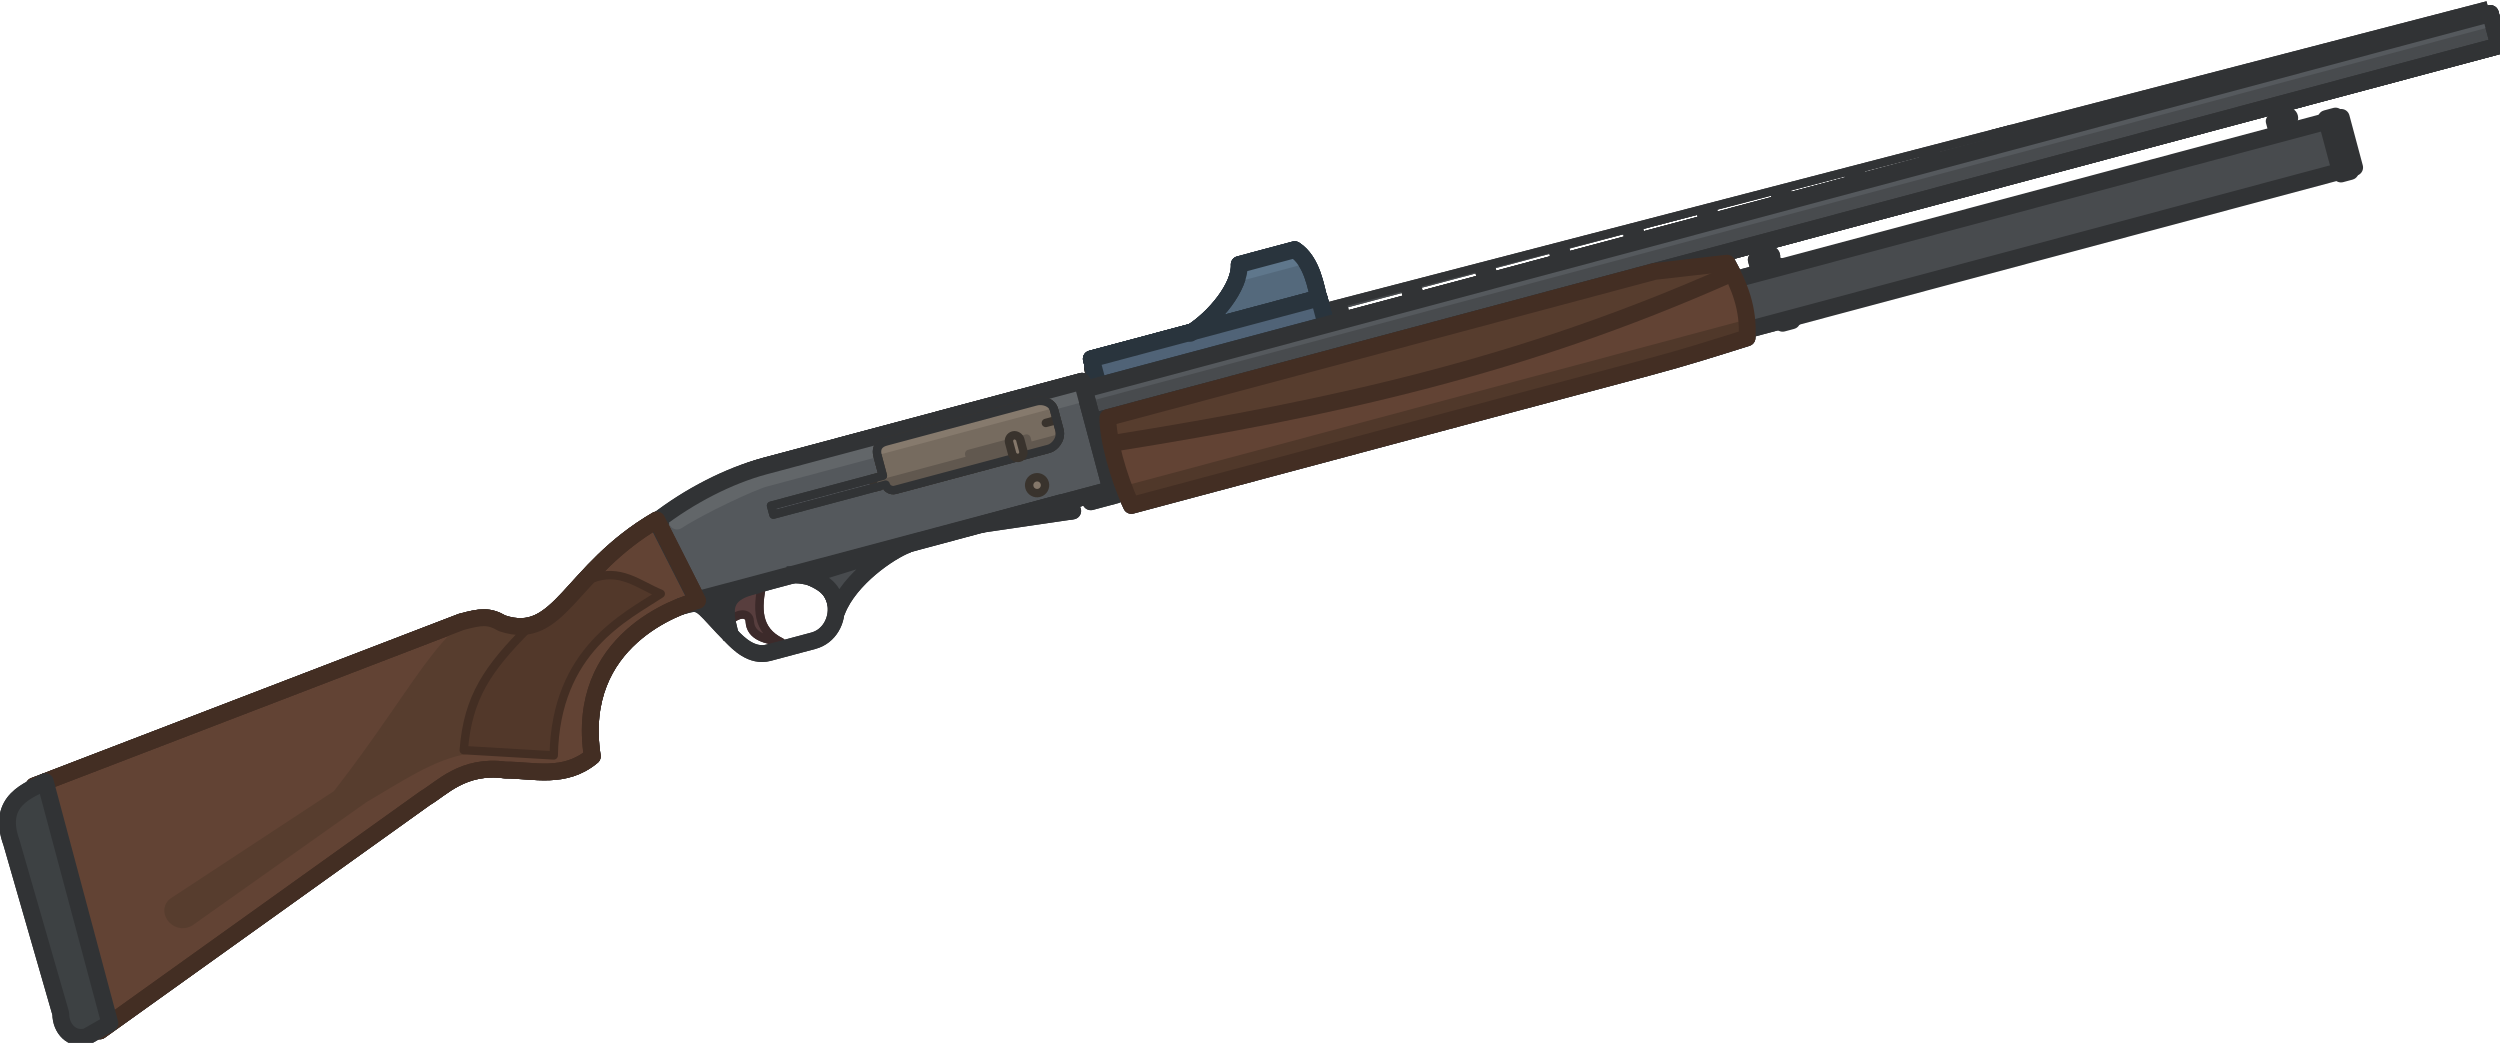 <?xml version="1.0" encoding="UTF-8" standalone="no"?>
<!-- Created with Inkscape (http://www.inkscape.org/) -->

<svg
   width="124.111"
   height="51.766"
   viewBox="0 0 32.838 13.696"
   version="1.1"
   id="svg1"
   xml:space="preserve"
   xmlns:xlink="http://www.w3.org/1999/xlink"
   xmlns="http://www.w3.org/2000/svg"
   xmlns:svg="http://www.w3.org/2000/svg"><defs
     id="defs1"><pattern
       xlink:href="#pattern6-7"
       preserveAspectRatio="none"
       id="pattern544"
       patternTransform="matrix(20.297,0,0,4.185,292.852,365.103)"
       x="6"
       y="0" /><pattern
       patternUnits="userSpaceOnUse"
       width="29"
       height="20"
       patternTransform="translate(190,350)"
       preserveAspectRatio="xMidYMid"
       style="fill:#743d3d"
       id="pattern6-7"><path
         style="fill:none;stroke:#000000;stroke-width:10;stroke-linecap:butt;stroke-dasharray:none;paint-order:stroke markers fill;stop-color:#000000"
         d="M 0,5 C 19,5 10,15 29,15"
         id="path4-2" /></pattern><clipPath
       id="clip0_2940_3782"><rect
         width="110"
         height="110"
         fill="#ffffff"
         id="rect44-9"
         x="0"
         y="0" /></clipPath><clipPath
       id="clip0_619_1190"><rect
         width="110"
         height="110"
         fill="#ffffff"
         id="rect44-8"
         x="0"
         y="0" /></clipPath><clipPath
       id="clip0_619_1200"><rect
         width="110"
         height="110"
         fill="#ffffff"
         id="rect51"
         x="0"
         y="0" /></clipPath><clipPath
       id="clip0_2940_3891"><rect
         width="110"
         height="110"
         fill="#ffffff"
         id="rect59-6"
         x="0"
         y="0" /></clipPath><script
       id="mesh_polyfill"
       type="text/javascript">
!function(){const t=&quot;http://www.w3.org/2000/svg&quot;,e=&quot;http://www.w3.org/1999/xlink&quot;,s=&quot;http://www.w3.org/1999/xhtml&quot;,r=2;if(document.createElementNS(t,&quot;meshgradient&quot;).x)return;const n=(t,e,s,r)=&gt;{let n=new x(.5*(e.x+s.x),.5*(e.y+s.y)),o=new x(.5*(t.x+e.x),.5*(t.y+e.y)),i=new x(.5*(s.x+r.x),.5*(s.y+r.y)),a=new x(.5*(n.x+o.x),.5*(n.y+o.y)),h=new x(.5*(n.x+i.x),.5*(n.y+i.y)),l=new x(.5*(a.x+h.x),.5*(a.y+h.y));return[[t,o,a,l],[l,h,i,r]]},o=t=&gt;{let e=t[0].distSquared(t[1]),s=t[2].distSquared(t[3]),r=.25*t[0].distSquared(t[2]),n=.25*t[1].distSquared(t[3]),o=e&gt;s?e:s,i=r&gt;n?r:n;return 18*(o&gt;i?o:i)},i=(t,e)=&gt;Math.sqrt(t.distSquared(e)),a=(t,e)=&gt;t.scale(2/3).add(e.scale(1/3)),h=t=&gt;{let e,s,r,n,o,i,a,h=new g;return t.match(/(\w+\(\s*[^)]+\))+/g).forEach(t=&gt;{let l=t.match(/[\w.-]+/g),d=l.shift();switch(d){case&quot;translate&quot;:2===l.length?e=new g(1,0,0,1,l[0],l[1]):(console.error(&quot;mesh.js: translate does not have 2 arguments!&quot;),e=new g(1,0,0,1,0,0)),h=h.append(e);break;case&quot;scale&quot;:1===l.length?s=new g(l[0],0,0,l[0],0,0):2===l.length?s=new g(l[0],0,0,l[1],0,0):(console.error(&quot;mesh.js: scale does not have 1 or 2 arguments!&quot;),s=new g(1,0,0,1,0,0)),h=h.append(s);break;case&quot;rotate&quot;:if(3===l.length&amp;&amp;(e=new g(1,0,0,1,l[1],l[2]),h=h.append(e)),l[0]){r=l[0]*Math.PI/180;let t=Math.cos(r),e=Math.sin(r);Math.abs(t)&lt;1e-16&amp;&amp;(t=0),Math.abs(e)&lt;1e-16&amp;&amp;(e=0),a=new g(t,e,-e,t,0,0),h=h.append(a)}else console.error(&quot;math.js: No argument to rotate transform!&quot;);3===l.length&amp;&amp;(e=new g(1,0,0,1,-l[1],-l[2]),h=h.append(e));break;case&quot;skewX&quot;:l[0]?(r=l[0]*Math.PI/180,n=Math.tan(r),o=new g(1,0,n,1,0,0),h=h.append(o)):console.error(&quot;math.js: No argument to skewX transform!&quot;);break;case&quot;skewY&quot;:l[0]?(r=l[0]*Math.PI/180,n=Math.tan(r),i=new g(1,n,0,1,0,0),h=h.append(i)):console.error(&quot;math.js: No argument to skewY transform!&quot;);break;case&quot;matrix&quot;:6===l.length?h=h.append(new g(...l)):console.error(&quot;math.js: Incorrect number of arguments for matrix!&quot;);break;default:console.error(&quot;mesh.js: Unhandled transform type: &quot;+d)}}),h},l=t=&gt;{let e=[],s=t.split(/[ ,]+/);for(let t=0,r=s.length-1;t&lt;r;t+=2)e.push(new x(parseFloat(s[t]),parseFloat(s[t+1])));return e},d=(t,e)=&gt;{for(let s in e)t.setAttribute(s,e[s])},c=(t,e,s,r,n)=&gt;{let o,i,a=[0,0,0,0];for(let h=0;h&lt;3;++h)e[h]&lt;t[h]&amp;&amp;e[h]&lt;s[h]||t[h]&lt;e[h]&amp;&amp;s[h]&lt;e[h]?a[h]=0:(a[h]=.5*((e[h]-t[h])/r+(s[h]-e[h])/n),o=Math.abs(3*(e[h]-t[h])/r),i=Math.abs(3*(s[h]-e[h])/n),a[h]&gt;o?a[h]=o:a[h]&gt;i&amp;&amp;(a[h]=i));return a},u=[[1,0,0,0,0,0,0,0,0,0,0,0,0,0,0,0],[0,0,0,0,1,0,0,0,0,0,0,0,0,0,0,0],[-3,3,0,0,-2,-1,0,0,0,0,0,0,0,0,0,0],[2,-2,0,0,1,1,0,0,0,0,0,0,0,0,0,0],[0,0,0,0,0,0,0,0,1,0,0,0,0,0,0,0],[0,0,0,0,0,0,0,0,0,0,0,0,1,0,0,0],[0,0,0,0,0,0,0,0,-3,3,0,0,-2,-1,0,0],[0,0,0,0,0,0,0,0,2,-2,0,0,1,1,0,0],[-3,0,3,0,0,0,0,0,-2,0,-1,0,0,0,0,0],[0,0,0,0,-3,0,3,0,0,0,0,0,-2,0,-1,0],[9,-9,-9,9,6,3,-6,-3,6,-6,3,-3,4,2,2,1],[-6,6,6,-6,-3,-3,3,3,-4,4,-2,2,-2,-2,-1,-1],[2,0,-2,0,0,0,0,0,1,0,1,0,0,0,0,0],[0,0,0,0,2,0,-2,0,0,0,0,0,1,0,1,0],[-6,6,6,-6,-4,-2,4,2,-3,3,-3,3,-2,-1,-2,-1],[4,-4,-4,4,2,2,-2,-2,2,-2,2,-2,1,1,1,1]],f=t=&gt;{let e=[];for(let s=0;s&lt;16;++s){e[s]=0;for(let r=0;r&lt;16;++r)e[s]+=u[s][r]*t[r]}return e},p=(t,e,s)=&gt;{const r=e*e,n=s*s,o=e*e*e,i=s*s*s;return t[0]+t[1]*e+t[2]*r+t[3]*o+t[4]*s+t[5]*s*e+t[6]*s*r+t[7]*s*o+t[8]*n+t[9]*n*e+t[10]*n*r+t[11]*n*o+t[12]*i+t[13]*i*e+t[14]*i*r+t[15]*i*o},y=t=&gt;{let e=[],s=[],r=[];for(let s=0;s&lt;4;++s)e[s]=[],e[s][0]=n(t[0][s],t[1][s],t[2][s],t[3][s]),e[s][1]=[],e[s][1].push(...n(...e[s][0][0])),e[s][1].push(...n(...e[s][0][1])),e[s][2]=[],e[s][2].push(...n(...e[s][1][0])),e[s][2].push(...n(...e[s][1][1])),e[s][2].push(...n(...e[s][1][2])),e[s][2].push(...n(...e[s][1][3]));for(let t=0;t&lt;8;++t){s[t]=[];for(let r=0;r&lt;4;++r)s[t][r]=[],s[t][r][0]=n(e[0][2][t][r],e[1][2][t][r],e[2][2][t][r],e[3][2][t][r]),s[t][r][1]=[],s[t][r][1].push(...n(...s[t][r][0][0])),s[t][r][1].push(...n(...s[t][r][0][1])),s[t][r][2]=[],s[t][r][2].push(...n(...s[t][r][1][0])),s[t][r][2].push(...n(...s[t][r][1][1])),s[t][r][2].push(...n(...s[t][r][1][2])),s[t][r][2].push(...n(...s[t][r][1][3]))}for(let t=0;t&lt;8;++t){r[t]=[];for(let e=0;e&lt;8;++e)r[t][e]=[],r[t][e][0]=s[t][0][2][e],r[t][e][1]=s[t][1][2][e],r[t][e][2]=s[t][2][2][e],r[t][e][3]=s[t][3][2][e]}return r};class x{constructor(t,e){this.x=t||0,this.y=e||0}toString(){return`(x=${this.x}, y=${this.y})`}clone(){return new x(this.x,this.y)}add(t){return new x(this.x+t.x,this.y+t.y)}scale(t){return void 0===t.x?new x(this.x*t,this.y*t):new x(this.x*t.x,this.y*t.y)}distSquared(t){let e=this.x-t.x,s=this.y-t.y;return e*e+s*s}transform(t){let e=this.x*t.a+this.y*t.c+t.e,s=this.x*t.b+this.y*t.d+t.f;return new x(e,s)}}class g{constructor(t,e,s,r,n,o){void 0===t?(this.a=1,this.b=0,this.c=0,this.d=1,this.e=0,this.f=0):(this.a=t,this.b=e,this.c=s,this.d=r,this.e=n,this.f=o)}toString(){return`affine: ${this.a} ${this.c} ${this.e} \n       ${this.b} ${this.d} ${this.f}`}append(t){t instanceof g||console.error(&quot;mesh.js: argument to Affine.append is not affine!&quot;);let e=this.a*t.a+this.c*t.b,s=this.b*t.a+this.d*t.b,r=this.a*t.c+this.c*t.d,n=this.b*t.c+this.d*t.d,o=this.a*t.e+this.c*t.f+this.e,i=this.b*t.e+this.d*t.f+this.f;return new g(e,s,r,n,o,i)}}class w{constructor(t,e){this.nodes=t,this.colors=e}paintCurve(t,e){if(o(this.nodes)&gt;r){const s=n(...this.nodes);let r=[[],[]],o=[[],[]];for(let t=0;t&lt;4;++t)r[0][t]=this.colors[0][t],r[1][t]=(this.colors[0][t]+this.colors[1][t])/2,o[0][t]=r[1][t],o[1][t]=this.colors[1][t];let i=new w(s[0],r),a=new w(s[1],o);i.paintCurve(t,e),a.paintCurve(t,e)}else{let s=Math.round(this.nodes[0].x);if(s&gt;=0&amp;&amp;s&lt;e){let r=4*(~~this.nodes[0].y*e+s);t[r]=Math.round(this.colors[0][0]),t[r+1]=Math.round(this.colors[0][1]),t[r+2]=Math.round(this.colors[0][2]),t[r+3]=Math.round(this.colors[0][3])}}}}class m{constructor(t,e){this.nodes=t,this.colors=e}split(){let t=[[],[],[],[]],e=[[],[],[],[]],s=[[[],[]],[[],[]]],r=[[[],[]],[[],[]]];for(let s=0;s&lt;4;++s){const r=n(this.nodes[0][s],this.nodes[1][s],this.nodes[2][s],this.nodes[3][s]);t[0][s]=r[0][0],t[1][s]=r[0][1],t[2][s]=r[0][2],t[3][s]=r[0][3],e[0][s]=r[1][0],e[1][s]=r[1][1],e[2][s]=r[1][2],e[3][s]=r[1][3]}for(let t=0;t&lt;4;++t)s[0][0][t]=this.colors[0][0][t],s[0][1][t]=this.colors[0][1][t],s[1][0][t]=(this.colors[0][0][t]+this.colors[1][0][t])/2,s[1][1][t]=(this.colors[0][1][t]+this.colors[1][1][t])/2,r[0][0][t]=s[1][0][t],r[0][1][t]=s[1][1][t],r[1][0][t]=this.colors[1][0][t],r[1][1][t]=this.colors[1][1][t];return[new m(t,s),new m(e,r)]}paint(t,e){let s,n=!1;for(let t=0;t&lt;4;++t)if((s=o([this.nodes[0][t],this.nodes[1][t],this.nodes[2][t],this.nodes[3][t]]))&gt;r){n=!0;break}if(n){let s=this.split();s[0].paint(t,e),s[1].paint(t,e)}else{new w([...this.nodes[0]],[...this.colors[0]]).paintCurve(t,e)}}}class b{constructor(t){this.readMesh(t),this.type=t.getAttribute(&quot;type&quot;)||&quot;bilinear&quot;}readMesh(t){let e=[[]],s=[[]],r=Number(t.getAttribute(&quot;x&quot;)),n=Number(t.getAttribute(&quot;y&quot;));e[0][0]=new x(r,n);let o=t.children;for(let t=0,r=o.length;t&lt;r;++t){e[3*t+1]=[],e[3*t+2]=[],e[3*t+3]=[],s[t+1]=[];let r=o[t].children;for(let n=0,o=r.length;n&lt;o;++n){let o=r[n].children;for(let r=0,i=o.length;r&lt;i;++r){let i=r;0!==t&amp;&amp;++i;let h,d=o[r].getAttribute(&quot;path&quot;),c=&quot;l&quot;;null!=d&amp;&amp;(c=(h=d.match(/\s*([lLcC])\s*(.*)/))[1]);let u=l(h[2]);switch(c){case&quot;l&quot;:0===i?(e[3*t][3*n+3]=u[0].add(e[3*t][3*n]),e[3*t][3*n+1]=a(e[3*t][3*n],e[3*t][3*n+3]),e[3*t][3*n+2]=a(e[3*t][3*n+3],e[3*t][3*n])):1===i?(e[3*t+3][3*n+3]=u[0].add(e[3*t][3*n+3]),e[3*t+1][3*n+3]=a(e[3*t][3*n+3],e[3*t+3][3*n+3]),e[3*t+2][3*n+3]=a(e[3*t+3][3*n+3],e[3*t][3*n+3])):2===i?(0===n&amp;&amp;(e[3*t+3][3*n+0]=u[0].add(e[3*t+3][3*n+3])),e[3*t+3][3*n+1]=a(e[3*t+3][3*n],e[3*t+3][3*n+3]),e[3*t+3][3*n+2]=a(e[3*t+3][3*n+3],e[3*t+3][3*n])):(e[3*t+1][3*n]=a(e[3*t][3*n],e[3*t+3][3*n]),e[3*t+2][3*n]=a(e[3*t+3][3*n],e[3*t][3*n]));break;case&quot;L&quot;:0===i?(e[3*t][3*n+3]=u[0],e[3*t][3*n+1]=a(e[3*t][3*n],e[3*t][3*n+3]),e[3*t][3*n+2]=a(e[3*t][3*n+3],e[3*t][3*n])):1===i?(e[3*t+3][3*n+3]=u[0],e[3*t+1][3*n+3]=a(e[3*t][3*n+3],e[3*t+3][3*n+3]),e[3*t+2][3*n+3]=a(e[3*t+3][3*n+3],e[3*t][3*n+3])):2===i?(0===n&amp;&amp;(e[3*t+3][3*n+0]=u[0]),e[3*t+3][3*n+1]=a(e[3*t+3][3*n],e[3*t+3][3*n+3]),e[3*t+3][3*n+2]=a(e[3*t+3][3*n+3],e[3*t+3][3*n])):(e[3*t+1][3*n]=a(e[3*t][3*n],e[3*t+3][3*n]),e[3*t+2][3*n]=a(e[3*t+3][3*n],e[3*t][3*n]));break;case&quot;c&quot;:0===i?(e[3*t][3*n+1]=u[0].add(e[3*t][3*n]),e[3*t][3*n+2]=u[1].add(e[3*t][3*n]),e[3*t][3*n+3]=u[2].add(e[3*t][3*n])):1===i?(e[3*t+1][3*n+3]=u[0].add(e[3*t][3*n+3]),e[3*t+2][3*n+3]=u[1].add(e[3*t][3*n+3]),e[3*t+3][3*n+3]=u[2].add(e[3*t][3*n+3])):2===i?(e[3*t+3][3*n+2]=u[0].add(e[3*t+3][3*n+3]),e[3*t+3][3*n+1]=u[1].add(e[3*t+3][3*n+3]),0===n&amp;&amp;(e[3*t+3][3*n+0]=u[2].add(e[3*t+3][3*n+3]))):(e[3*t+2][3*n]=u[0].add(e[3*t+3][3*n]),e[3*t+1][3*n]=u[1].add(e[3*t+3][3*n]));break;case&quot;C&quot;:0===i?(e[3*t][3*n+1]=u[0],e[3*t][3*n+2]=u[1],e[3*t][3*n+3]=u[2]):1===i?(e[3*t+1][3*n+3]=u[0],e[3*t+2][3*n+3]=u[1],e[3*t+3][3*n+3]=u[2]):2===i?(e[3*t+3][3*n+2]=u[0],e[3*t+3][3*n+1]=u[1],0===n&amp;&amp;(e[3*t+3][3*n+0]=u[2])):(e[3*t+2][3*n]=u[0],e[3*t+1][3*n]=u[1]);break;default:console.error(&quot;mesh.js: &quot;+c+&quot; invalid path type.&quot;)}if(0===t&amp;&amp;0===n||r&gt;0){let e=window.getComputedStyle(o[r]).stopColor.match(/^rgb\s*\(\s*(\d+)\s*,\s*(\d+)\s*,\s*(\d+)\s*\)$/i),a=window.getComputedStyle(o[r]).stopOpacity,h=255;a&amp;&amp;(h=Math.floor(255*a)),e&amp;&amp;(0===i?(s[t][n]=[],s[t][n][0]=Math.floor(e[1]),s[t][n][1]=Math.floor(e[2]),s[t][n][2]=Math.floor(e[3]),s[t][n][3]=h):1===i?(s[t][n+1]=[],s[t][n+1][0]=Math.floor(e[1]),s[t][n+1][1]=Math.floor(e[2]),s[t][n+1][2]=Math.floor(e[3]),s[t][n+1][3]=h):2===i?(s[t+1][n+1]=[],s[t+1][n+1][0]=Math.floor(e[1]),s[t+1][n+1][1]=Math.floor(e[2]),s[t+1][n+1][2]=Math.floor(e[3]),s[t+1][n+1][3]=h):3===i&amp;&amp;(s[t+1][n]=[],s[t+1][n][0]=Math.floor(e[1]),s[t+1][n][1]=Math.floor(e[2]),s[t+1][n][2]=Math.floor(e[3]),s[t+1][n][3]=h))}}e[3*t+1][3*n+1]=new x,e[3*t+1][3*n+2]=new x,e[3*t+2][3*n+1]=new x,e[3*t+2][3*n+2]=new x,e[3*t+1][3*n+1].x=(-4*e[3*t][3*n].x+6*(e[3*t][3*n+1].x+e[3*t+1][3*n].x)+-2*(e[3*t][3*n+3].x+e[3*t+3][3*n].x)+3*(e[3*t+3][3*n+1].x+e[3*t+1][3*n+3].x)+-1*e[3*t+3][3*n+3].x)/9,e[3*t+1][3*n+2].x=(-4*e[3*t][3*n+3].x+6*(e[3*t][3*n+2].x+e[3*t+1][3*n+3].x)+-2*(e[3*t][3*n].x+e[3*t+3][3*n+3].x)+3*(e[3*t+3][3*n+2].x+e[3*t+1][3*n].x)+-1*e[3*t+3][3*n].x)/9,e[3*t+2][3*n+1].x=(-4*e[3*t+3][3*n].x+6*(e[3*t+3][3*n+1].x+e[3*t+2][3*n].x)+-2*(e[3*t+3][3*n+3].x+e[3*t][3*n].x)+3*(e[3*t][3*n+1].x+e[3*t+2][3*n+3].x)+-1*e[3*t][3*n+3].x)/9,e[3*t+2][3*n+2].x=(-4*e[3*t+3][3*n+3].x+6*(e[3*t+3][3*n+2].x+e[3*t+2][3*n+3].x)+-2*(e[3*t+3][3*n].x+e[3*t][3*n+3].x)+3*(e[3*t][3*n+2].x+e[3*t+2][3*n].x)+-1*e[3*t][3*n].x)/9,e[3*t+1][3*n+1].y=(-4*e[3*t][3*n].y+6*(e[3*t][3*n+1].y+e[3*t+1][3*n].y)+-2*(e[3*t][3*n+3].y+e[3*t+3][3*n].y)+3*(e[3*t+3][3*n+1].y+e[3*t+1][3*n+3].y)+-1*e[3*t+3][3*n+3].y)/9,e[3*t+1][3*n+2].y=(-4*e[3*t][3*n+3].y+6*(e[3*t][3*n+2].y+e[3*t+1][3*n+3].y)+-2*(e[3*t][3*n].y+e[3*t+3][3*n+3].y)+3*(e[3*t+3][3*n+2].y+e[3*t+1][3*n].y)+-1*e[3*t+3][3*n].y)/9,e[3*t+2][3*n+1].y=(-4*e[3*t+3][3*n].y+6*(e[3*t+3][3*n+1].y+e[3*t+2][3*n].y)+-2*(e[3*t+3][3*n+3].y+e[3*t][3*n].y)+3*(e[3*t][3*n+1].y+e[3*t+2][3*n+3].y)+-1*e[3*t][3*n+3].y)/9,e[3*t+2][3*n+2].y=(-4*e[3*t+3][3*n+3].y+6*(e[3*t+3][3*n+2].y+e[3*t+2][3*n+3].y)+-2*(e[3*t+3][3*n].y+e[3*t][3*n+3].y)+3*(e[3*t][3*n+2].y+e[3*t+2][3*n].y)+-1*e[3*t][3*n].y)/9}}this.nodes=e,this.colors=s}paintMesh(t,e){let s=(this.nodes.length-1)/3,r=(this.nodes[0].length-1)/3;if(&quot;bilinear&quot;===this.type||s&lt;2||r&lt;2){let n;for(let o=0;o&lt;s;++o)for(let s=0;s&lt;r;++s){let r=[];for(let t=3*o,e=3*o+4;t&lt;e;++t)r.push(this.nodes[t].slice(3*s,3*s+4));let i=[];i.push(this.colors[o].slice(s,s+2)),i.push(this.colors[o+1].slice(s,s+2)),(n=new m(r,i)).paint(t,e)}}else{let n,o,a,h,l,d,u;const x=s,g=r;s++,r++;let w=new Array(s);for(let t=0;t&lt;s;++t){w[t]=new Array(r);for(let e=0;e&lt;r;++e)w[t][e]=[],w[t][e][0]=this.nodes[3*t][3*e],w[t][e][1]=this.colors[t][e]}for(let t=0;t&lt;s;++t)for(let e=0;e&lt;r;++e)0!==t&amp;&amp;t!==x&amp;&amp;(n=i(w[t-1][e][0],w[t][e][0]),o=i(w[t+1][e][0],w[t][e][0]),w[t][e][2]=c(w[t-1][e][1],w[t][e][1],w[t+1][e][1],n,o)),0!==e&amp;&amp;e!==g&amp;&amp;(n=i(w[t][e-1][0],w[t][e][0]),o=i(w[t][e+1][0],w[t][e][0]),w[t][e][3]=c(w[t][e-1][1],w[t][e][1],w[t][e+1][1],n,o));for(let t=0;t&lt;r;++t){w[0][t][2]=[],w[x][t][2]=[];for(let e=0;e&lt;4;++e)n=i(w[1][t][0],w[0][t][0]),o=i(w[x][t][0],w[x-1][t][0]),w[0][t][2][e]=n&gt;0?2*(w[1][t][1][e]-w[0][t][1][e])/n-w[1][t][2][e]:0,w[x][t][2][e]=o&gt;0?2*(w[x][t][1][e]-w[x-1][t][1][e])/o-w[x-1][t][2][e]:0}for(let t=0;t&lt;s;++t){w[t][0][3]=[],w[t][g][3]=[];for(let e=0;e&lt;4;++e)n=i(w[t][1][0],w[t][0][0]),o=i(w[t][g][0],w[t][g-1][0]),w[t][0][3][e]=n&gt;0?2*(w[t][1][1][e]-w[t][0][1][e])/n-w[t][1][3][e]:0,w[t][g][3][e]=o&gt;0?2*(w[t][g][1][e]-w[t][g-1][1][e])/o-w[t][g-1][3][e]:0}for(let s=0;s&lt;x;++s)for(let r=0;r&lt;g;++r){let n=i(w[s][r][0],w[s+1][r][0]),o=i(w[s][r+1][0],w[s+1][r+1][0]),c=i(w[s][r][0],w[s][r+1][0]),x=i(w[s+1][r][0],w[s+1][r+1][0]),g=[[],[],[],[]];for(let t=0;t&lt;4;++t){(d=[])[0]=w[s][r][1][t],d[1]=w[s+1][r][1][t],d[2]=w[s][r+1][1][t],d[3]=w[s+1][r+1][1][t],d[4]=w[s][r][2][t]*n,d[5]=w[s+1][r][2][t]*n,d[6]=w[s][r+1][2][t]*o,d[7]=w[s+1][r+1][2][t]*o,d[8]=w[s][r][3][t]*c,d[9]=w[s+1][r][3][t]*x,d[10]=w[s][r+1][3][t]*c,d[11]=w[s+1][r+1][3][t]*x,d[12]=0,d[13]=0,d[14]=0,d[15]=0,u=f(d);for(let e=0;e&lt;9;++e){g[t][e]=[];for(let s=0;s&lt;9;++s)g[t][e][s]=p(u,e/8,s/8),g[t][e][s]&gt;255?g[t][e][s]=255:g[t][e][s]&lt;0&amp;&amp;(g[t][e][s]=0)}}h=[];for(let t=3*s,e=3*s+4;t&lt;e;++t)h.push(this.nodes[t].slice(3*r,3*r+4));l=y(h);for(let s=0;s&lt;8;++s)for(let r=0;r&lt;8;++r)(a=new m(l[s][r],[[[g[0][s][r],g[1][s][r],g[2][s][r],g[3][s][r]],[g[0][s][r+1],g[1][s][r+1],g[2][s][r+1],g[3][s][r+1]]],[[g[0][s+1][r],g[1][s+1][r],g[2][s+1][r],g[3][s+1][r]],[g[0][s+1][r+1],g[1][s+1][r+1],g[2][s+1][r+1],g[3][s+1][r+1]]]])).paint(t,e)}}}transform(t){if(t instanceof x)for(let e=0,s=this.nodes.length;e&lt;s;++e)for(let s=0,r=this.nodes[0].length;s&lt;r;++s)this.nodes[e][s]=this.nodes[e][s].add(t);else if(t instanceof g)for(let e=0,s=this.nodes.length;e&lt;s;++e)for(let s=0,r=this.nodes[0].length;s&lt;r;++s)this.nodes[e][s]=this.nodes[e][s].transform(t)}scale(t){for(let e=0,s=this.nodes.length;e&lt;s;++e)for(let s=0,r=this.nodes[0].length;s&lt;r;++s)this.nodes[e][s]=this.nodes[e][s].scale(t)}}document.querySelectorAll(&quot;rect,circle,ellipse,path,text&quot;).forEach((r,n)=&gt;{let o=r.getAttribute(&quot;id&quot;);o||(o=&quot;patchjs_shape&quot;+n,r.setAttribute(&quot;id&quot;,o));const i=r.style.fill.match(/^url\(\s*&quot;?\s*#([^\s&quot;]+)&quot;?\s*\)/),a=r.style.stroke.match(/^url\(\s*&quot;?\s*#([^\s&quot;]+)&quot;?\s*\)/);if(i&amp;&amp;i[1]){const a=document.getElementById(i[1]);if(a&amp;&amp;&quot;meshgradient&quot;===a.nodeName){const i=r.getBBox();let l=document.createElementNS(s,&quot;canvas&quot;);d(l,{width:i.width,height:i.height});const c=l.getContext(&quot;2d&quot;);let u=c.createImageData(i.width,i.height);const f=new b(a);&quot;objectBoundingBox&quot;===a.getAttribute(&quot;gradientUnits&quot;)&amp;&amp;f.scale(new x(i.width,i.height));const p=a.getAttribute(&quot;gradientTransform&quot;);null!=p&amp;&amp;f.transform(h(p)),&quot;userSpaceOnUse&quot;===a.getAttribute(&quot;gradientUnits&quot;)&amp;&amp;f.transform(new x(-i.x,-i.y)),f.paintMesh(u.data,l.width),c.putImageData(u,0,0);const y=document.createElementNS(t,&quot;image&quot;);d(y,{width:i.width,height:i.height,x:i.x,y:i.y});let g=l.toDataURL();y.setAttributeNS(e,&quot;xlink:href&quot;,g),r.parentNode.insertBefore(y,r),r.style.fill=&quot;none&quot;;const w=document.createElementNS(t,&quot;use&quot;);w.setAttributeNS(e,&quot;xlink:href&quot;,&quot;#&quot;+o);const m=&quot;patchjs_clip&quot;+n,M=document.createElementNS(t,&quot;clipPath&quot;);M.setAttribute(&quot;id&quot;,m),M.appendChild(w),r.parentElement.insertBefore(M,r),y.setAttribute(&quot;clip-path&quot;,&quot;url(#&quot;+m+&quot;)&quot;),u=null,l=null,g=null}}if(a&amp;&amp;a[1]){const o=document.getElementById(a[1]);if(o&amp;&amp;&quot;meshgradient&quot;===o.nodeName){const i=parseFloat(r.style.strokeWidth.slice(0,-2))*(parseFloat(r.style.strokeMiterlimit)||parseFloat(r.getAttribute(&quot;stroke-miterlimit&quot;))||1),a=r.getBBox(),l=Math.trunc(a.width+i),c=Math.trunc(a.height+i),u=Math.trunc(a.x-i/2),f=Math.trunc(a.y-i/2);let p=document.createElementNS(s,&quot;canvas&quot;);d(p,{width:l,height:c});const y=p.getContext(&quot;2d&quot;);let g=y.createImageData(l,c);const w=new b(o);&quot;objectBoundingBox&quot;===o.getAttribute(&quot;gradientUnits&quot;)&amp;&amp;w.scale(new x(l,c));const m=o.getAttribute(&quot;gradientTransform&quot;);null!=m&amp;&amp;w.transform(h(m)),&quot;userSpaceOnUse&quot;===o.getAttribute(&quot;gradientUnits&quot;)&amp;&amp;w.transform(new x(-u,-f)),w.paintMesh(g.data,p.width),y.putImageData(g,0,0);const M=document.createElementNS(t,&quot;image&quot;);d(M,{width:l,height:c,x:0,y:0});let S=p.toDataURL();M.setAttributeNS(e,&quot;xlink:href&quot;,S);const k=&quot;pattern_clip&quot;+n,A=document.createElementNS(t,&quot;pattern&quot;);d(A,{id:k,patternUnits:&quot;userSpaceOnUse&quot;,width:l,height:c,x:u,y:f}),A.appendChild(M),o.parentNode.appendChild(A),r.style.stroke=&quot;url(#&quot;+k+&quot;)&quot;,g=null,p=null,S=null}}})}();
</script></defs><g
     id="g137"
     transform="matrix(0.101,-0.027,0.027,0.101,0.856,0.733)"><path
       style="fill:#583e3e;fill-opacity:1;stroke:#3c2a2a;stroke-width:1.058;stroke-linecap:square;stroke-linejoin:round;stroke-dasharray:none;stroke-opacity:1"
       d="m 62.657,89.968 c 1.706,-0.643 2.268,0.226 2.084,0.912 -0.372,1.842 1.346,2.695 3.126,3.517 -2.624,-2.277 -1.766,-4.952 -0.391,-7.686 l -5.949,0.608 z"
       id="path20-3" /><path
       style="fill:#54697c;fill-opacity:1;stroke:#29343d;stroke-width:2.117;stroke-linecap:round;stroke-linejoin:round;stroke-dasharray:none;stroke-opacity:1"
       d="m 127.555,70.185 c 3.555,-1.087 7.607,-4.064 8.179,-6.757 h 7.208 c 1.776,1.981 1.346,5.327 1.346,6.931"
       id="path44-4" /><path
       style="fill:#484b4e;fill-opacity:1;stroke:#313335;stroke-width:1.058;stroke-linecap:square;stroke-linejoin:round;stroke-dasharray:none;stroke-opacity:1"
       d="M 295.133,72.47 114.024,71.167 v 0.912 h 3.995"
       id="path4-8" /><path
       style="fill:#484b4e;fill-opacity:1;stroke:#313335;stroke-width:1.058;stroke-linecap:square;stroke-linejoin:round;stroke-dasharray:none;stroke-opacity:1"
       d="m 126.268,72.036 h 1.563"
       id="path5-4" /><path
       style="fill:#484b4e;fill-opacity:1;stroke:#313335;stroke-width:1.058;stroke-linecap:square;stroke-linejoin:round;stroke-dasharray:none;stroke-opacity:1"
       d="m 135.864,72.036 h 1.563"
       id="path6-9" /><path
       style="fill:#484b4e;fill-opacity:1;stroke:#313335;stroke-width:1.058;stroke-linecap:square;stroke-linejoin:round;stroke-dasharray:none;stroke-opacity:1"
       d="m 145.461,72.036 h 1.563"
       id="path7-9" /><rect
       style="display:inline;fill:#484b4e;fill-opacity:1;stroke:#313335;stroke-width:2.117;stroke-linecap:round;stroke-linejoin:round;stroke-dasharray:none;stroke-opacity:1"
       id="rect2-2"
       width="9.857"
       height="6.513"
       x="191.791"
       y="81.328" /><rect
       style="display:inline;fill:#484b4e;fill-opacity:1;stroke:#313335;stroke-width:2.117;stroke-linecap:round;stroke-linejoin:round;stroke-dasharray:none;stroke-opacity:1"
       id="rect1-55"
       width="185.325"
       height="4.176"
       x="110.409"
       y="73.565" /><rect
       style="fill:#3e4d5b;fill-opacity:1;stroke:#29343d;stroke-width:2.117;stroke-linecap:round;stroke-linejoin:round;stroke-dasharray:none;stroke-opacity:1"
       id="rect44"
       width="29.613"
       height="3.474"
       x="114.718"
       y="70.082" /><rect
       style="fill:#506377;fill-opacity:1;stroke:#29343d;stroke-width:2.117;stroke-linecap:round;stroke-linejoin:round;stroke-dasharray:none;stroke-opacity:1"
       id="rect45"
       width="29.613"
       height="3.474"
       x="114.718"
       y="70.082" /><rect
       style="fill:#506377;fill-opacity:1;stroke:#29343d;stroke-width:2.117;stroke-linecap:round;stroke-linejoin:round;stroke-dasharray:none;stroke-opacity:1"
       id="rect46"
       width="29.613"
       height="3.474"
       x="114.718"
       y="70.082" /><path
       style="display:inline;fill:#45484b;fill-opacity:1;stroke:#313335;stroke-width:2.117;stroke-linecap:round;stroke-linejoin:round;stroke-dasharray:none;stroke-opacity:1"
       d="m 114.83,77.741 c -0.697,2.327 -0.703,7.624 0,11.422 h 67.302 c 4.832,0 8.707,-0.188 12.857,-0.368 1.168,-3.429 0.781,-6.598 0,-9.702 l -9.05,-1.351 z"
       id="path1-3" /><path
       style="fill:none;fill-opacity:1;stroke:#55595d;stroke-width:2.117;stroke-linecap:round;stroke-linejoin:round;stroke-dasharray:none;stroke-opacity:1"
       d="M 110.9,74.118 H 295.427"
       id="path42-3" /><rect
       style="display:inline;fill:none;fill-opacity:1;stroke:#313335;stroke-width:2.117;stroke-linecap:round;stroke-linejoin:round;stroke-dasharray:none;stroke-opacity:1"
       id="rect41"
       width="185.325"
       height="4.176"
       x="110.409"
       y="73.565" /><path
       style="display:inline;fill:#54585c;fill-opacity:1;stroke:#313335;stroke-width:2.117;stroke-linecap:round;stroke-linejoin:round;stroke-dasharray:none;stroke-opacity:1"
       d="m 112.865,72.498 v 14.086 l -56.248,0.061 -1.658,-10.132 c 4.79,-2.011 11.963,-4.015 16.641,-4.015 z"
       id="path2-37" /><rect
       style="fill:#484b4e;fill-opacity:1;stroke:#313335;stroke-width:2.117;stroke-linecap:round;stroke-linejoin:round;stroke-dasharray:none;stroke-opacity:1"
       id="rect3"
       width="1.216"
       height="7.208"
       x="199.78"
       y="80.98" /><path
       style="display:inline;fill:#434649;fill-opacity:1;stroke:#313335;stroke-width:2.117;stroke-linecap:round;stroke-linejoin:round;stroke-dasharray:none;stroke-opacity:1"
       d="m 56.754,75.54 2.334,11.102 c -2.359,0 -16.193,0.721 -17.839,15.485 -4.122,1.906 -7.54,-0.232 -10.989,-1.156 -4.954,-2.088 -8.397,0.201 -10.624,0.798 L -27.42,119.474 -31.35,98.739 -27.465,87.615 29.711,81.561 c 2.583,0 3.546,0.13 4.918,1.502 6.415,4.237 9.794,-4.15 22.125,-7.524 z"
       id="path3-4" /><path
       style="fill:#484b4e;fill-opacity:1;stroke:#313335;stroke-width:1.058;stroke-linecap:square;stroke-linejoin:round;stroke-dasharray:none;stroke-opacity:1"
       d="m 155.057,72.036 h 1.563"
       id="path8-3" /><path
       style="fill:#484b4e;fill-opacity:1;stroke:#313335;stroke-width:1.058;stroke-linecap:square;stroke-linejoin:round;stroke-dasharray:none;stroke-opacity:1"
       d="m 164.653,72.036 h 1.563"
       id="path9-8" /><path
       style="fill:#484b4e;fill-opacity:1;stroke:#313335;stroke-width:1.058;stroke-linecap:square;stroke-linejoin:round;stroke-dasharray:none;stroke-opacity:1"
       d="m 174.249,72.036 h 1.563"
       id="path10-0" /><path
       style="fill:#484b4e;fill-opacity:1;stroke:#313335;stroke-width:1.058;stroke-linecap:square;stroke-linejoin:round;stroke-dasharray:none;stroke-opacity:1"
       d="m 183.845,72.036 h 1.563"
       id="path11-8" /><path
       style="fill:#484b4e;fill-opacity:1;stroke:#313335;stroke-width:1.058;stroke-linecap:square;stroke-linejoin:round;stroke-dasharray:none;stroke-opacity:1"
       d="m 193.441,72.036 h 1.563"
       id="path12-80" /><path
       style="fill:#484b4e;fill-opacity:1;stroke:#313335;stroke-width:1.058;stroke-linecap:square;stroke-linejoin:round;stroke-dasharray:none;stroke-opacity:1"
       d="M 203.037,72.036 H 204.6"
       id="path13-68" /><path
       style="fill:#484b4e;fill-opacity:1;stroke:#313335;stroke-width:1.058;stroke-linecap:square;stroke-linejoin:round;stroke-dasharray:none;stroke-opacity:1"
       d="m 212.633,72.036 h 1.563"
       id="path14-1" /><path
       style="fill:#484b4e;fill-opacity:1;stroke:#313335;stroke-width:1.058;stroke-linecap:square;stroke-linejoin:round;stroke-dasharray:none;stroke-opacity:1"
       d="m 222.229,72.036 h 1.563"
       id="path15-9" /><path
       style="fill:#484b4e;fill-opacity:1;stroke:#313335;stroke-width:1.058;stroke-linecap:square;stroke-linejoin:round;stroke-dasharray:none;stroke-opacity:1"
       d="m 231.825,72.036 h 1.563"
       id="path16-8" /><path
       style="display:inline;fill:none;fill-opacity:1;stroke:#313335;stroke-width:2.117;stroke-linecap:square;stroke-linejoin:round;stroke-dasharray:none;stroke-opacity:1"
       d="m 57.722,86.798 c 2.027,0 1.845,0.995 4.391,5.404 0.518,0.898 1.701,3.07 3.899,3.07 h 5.834 c 4.095,0 6.288,-6.706 -0.123,-8.597"
       id="path17-97" /><path
       style="fill:none;fill-opacity:1;stroke:#313335;stroke-width:2.117;stroke-linecap:square;stroke-linejoin:round;stroke-dasharray:none;stroke-opacity:1"
       d="m 61.96,91.262 c 0,-2.738 0.526,-4.574 4.053,-4.574"
       id="path18-22" /><ellipse
       style="fill:none;fill-opacity:1;stroke:#313335;stroke-width:2.117;stroke-linecap:square;stroke-linejoin:round;stroke-dasharray:none;stroke-opacity:1"
       id="path19-8"
       cx="61.376"
       cy="88.369"
       rx="0.89"
       ry="1.44" /><path
       style="display:inline;fill:#484b4e;fill-opacity:1;stroke:#313335;stroke-width:2.117;stroke-linecap:square;stroke-linejoin:round;stroke-dasharray:none;stroke-opacity:1"
       d="m 75.683,92.4 c 2.606,-3.529 8.326,-5.488 10.595,-5.732 l -13.026,0.521 c 1.634,1.403 2.921,2.354 2.432,5.211 z"
       id="path21-28" /><path
       style="fill:#484b4e;fill-opacity:1;stroke:#313335;stroke-width:2.117;stroke-linecap:square;stroke-linejoin:round;stroke-dasharray:none;stroke-opacity:1"
       d="M 107.523,87.934 96.163,86.614 106.326,86.553 c 0.155,0.611 0.037,1.39 1.197,1.382 z"
       id="path22-9" /><path
       style="fill:#484b4e;fill-opacity:1;stroke:#313335;stroke-width:2.117;stroke-linecap:round;stroke-linejoin:round;stroke-dasharray:none;stroke-opacity:1"
       d="m 110.017,87.405 h 3.302"
       id="path23-0" /><path
       style="fill:none;fill-opacity:1;stroke:#626669;stroke-width:2.117;stroke-linecap:round;stroke-linejoin:round;stroke-dasharray:none;stroke-opacity:1"
       d="M 111.6,73.989 H 71.211 c -1.761,0 -8.772,1.259 -12.025,2.329"
       id="path32-7" /><path
       style="display:inline;fill:none;fill-opacity:1;stroke:#313335;stroke-width:2.117;stroke-linecap:round;stroke-linejoin:round;stroke-dasharray:none;stroke-opacity:1"
       d="M 112.865,72.498 V 86.583 L 59.005,86.515 56.696,75.688 c 4.79,-2.011 10.226,-3.19 14.904,-3.19 z"
       id="path33-8" /><path
       style="display:inline;fill:#55585d;fill-opacity:1;stroke:#313335;stroke-width:1.058;stroke-linecap:round;stroke-linejoin:round;stroke-dasharray:none;stroke-opacity:1"
       d="m 71.08,77.507 h 14.546 v -2.518 c 0,-1.259 0.747,-1.549 1.541,-1.541 h 19.474 c 0.82,0 1.92,0.606 1.899,1.625 v 2.652 c -0.029,1.132 -1.13,1.889 -1.899,1.889 H 86.639 c -0.474,0 -0.958,-0.41 -0.958,-0.945 H 71.08 Z"
       id="path24-15" /><path
       style="display:inline;fill:#766b5f;fill-opacity:1;stroke:#39332d;stroke-width:1.058;stroke-linecap:round;stroke-linejoin:round;stroke-dasharray:none;stroke-opacity:1"
       d="m 84.309,77.507 h 1.317 v -2.518 c 0,-1.259 0.747,-1.549 1.541,-1.541 h 19.474 c 0.82,0 1.92,0.606 1.899,1.625 v 2.652 c -0.029,1.132 -1.13,1.889 -1.899,1.889 H 86.639 c -0.474,0 -0.958,-0.41 -0.958,-0.945 h -1.371 z"
       id="path29-8" /><path
       style="fill:#84776a;fill-opacity:1;stroke:#39332d;stroke-width:1.058;stroke-linecap:round;stroke-linejoin:round;stroke-dasharray:none;stroke-opacity:1"
       d="m 107.12,76.378 h 1.243"
       id="path26-61" /><path
       style="fill:none;fill-opacity:1;stroke:#867a6d;stroke-width:1.058;stroke-linecap:round;stroke-linejoin:round;stroke-dasharray:none;stroke-opacity:1"
       d="M 86.031,74.302 H 107.922"
       id="path31-2" /><path
       style="fill:none;fill-opacity:1;stroke:#61584f;stroke-width:1.058;stroke-linecap:round;stroke-linejoin:round;stroke-dasharray:none;stroke-opacity:1"
       d="m 85.14,78.416 h 11.667 v -0.768 h 7.461 v 1.044 h 3.715 -22.813 z"
       id="path30-4" /><circle
       style="display:inline;fill:#84776a;fill-opacity:1;stroke:#39332d;stroke-width:1.058;stroke-linecap:round;stroke-linejoin:round;stroke-dasharray:none;stroke-opacity:1"
       id="path27-2"
       cx="104.037"
       cy="83.651"
       r="0.999" /><path
       style="display:inline;fill:none;fill-opacity:1;stroke:#313335;stroke-width:1.058;stroke-linecap:round;stroke-linejoin:round;stroke-dasharray:none;stroke-opacity:1"
       d="m 71.08,77.507 h 14.546 v -2.518 c 0,-1.259 0.747,-1.549 1.541,-1.541 h 19.474 c 0.82,0 1.92,0.606 1.899,1.625 v 2.652 c -0.029,1.132 -1.13,1.889 -1.899,1.889 H 86.639 c -0.474,0 -0.958,-0.41 -0.958,-0.945 H 71.08 Z"
       id="path28-5" /><path
       style="fill:none;fill-opacity:1;stroke:#414446;stroke-width:2.117;stroke-linecap:round;stroke-linejoin:round;stroke-dasharray:none;stroke-opacity:1"
       d="m 114.83,87.627 h 80.197"
       id="path37-8" /><rect
       style="display:inline;fill:#84776a;fill-opacity:1;stroke:#39332d;stroke-width:1.058;stroke-linecap:round;stroke-linejoin:round;stroke-dasharray:none;stroke-opacity:1"
       id="rect26"
       width="1.441"
       height="2.909"
       x="102.031"
       y="76.834"
       ry="0.721" /><path
       style="display:inline;fill:none;fill-opacity:1;stroke:#313335;stroke-width:1.058;stroke-linecap:round;stroke-linejoin:round;stroke-dasharray:none;stroke-opacity:1"
       d="m 193.918,81.458 c -5.923,-1.181 -10.642,-2.763 -19.8,-2.866 h -49.918 c -3.128,0 -3.178,4.508 0,4.508 h 46.444 c 10.568,0.208 15.677,3.594 21.17,5.568"
       id="path35-6" /><path
       style="display:inline;fill:#3c3e41;fill-opacity:1;stroke:#313335;stroke-width:1.058;stroke-linecap:round;stroke-linejoin:round;stroke-dasharray:none;stroke-opacity:1"
       d="m 194.982,81.588 c -5.923,-1.181 -11.706,-2.894 -20.864,-2.996 h -49.918 c -3.128,0 -3.178,4.508 0,4.508 h 46.444 c 10.568,0.208 18.563,3.918 24.055,5.892"
       id="path34-2" /><rect
       style="fill:#383a3c;fill-opacity:1;stroke:#313335;stroke-width:1.058;stroke-linecap:round;stroke-linejoin:round;stroke-dasharray:none;stroke-opacity:1"
       id="rect35"
       width="43.722"
       height="3.562"
       x="123.673"
       y="78.969"
       ry="1.781"
       rx="0" /><path
       style="display:inline;fill:none;fill-opacity:1;stroke:#313335;stroke-width:2.117;stroke-linecap:round;stroke-linejoin:round;stroke-dasharray:none;stroke-opacity:1"
       d="m 114.83,77.741 c -0.697,2.327 -0.703,7.624 0,11.422 h 67.302 c 4.832,0 8.707,-0.188 12.857,-0.368 1.168,-3.429 0.781,-6.598 0,-9.702 l -9.05,-1.351 z"
       id="path36-6" /><path
       style="fill:#3b3d40;fill-opacity:1;stroke:#3b3d40;stroke-width:1.058;stroke-linecap:round;stroke-linejoin:round;stroke-dasharray:none;stroke-opacity:1"
       d="M 34.94,83.267 C 29.8,78.585 23.681,87.35 9.027,98.435 l -23.15,7.676 c -2.109,0.565 -0.951,3.638 1.167,3.07 L 12.22,99.847 c 4.61,-1.235 9.669,-3.079 14.062,-2.579 3.194,-8.279 8.255,-9.983 13.325,-13.571"
       id="path38-5" /><path
       style="fill:#36383a;fill-opacity:1;stroke:#313335;stroke-width:1.058;stroke-linecap:round;stroke-linejoin:round;stroke-dasharray:none;stroke-opacity:1"
       d="M 25.852,97.207 36.598,100.768 C 40.275,87.977 49.867,86.285 54.836,84.618 52.467,82.83 50.737,80.083 46.853,80.566 l -9.272,3.93 c -6.098,3.562 -9.499,6.371 -11.729,12.711 z"
       id="path40-3" /><path
       style="display:inline;fill:none;fill-opacity:1;stroke:#313335;stroke-width:2.117;stroke-linecap:round;stroke-linejoin:round;stroke-dasharray:none;stroke-opacity:1"
       d="m 56.754,75.54 2.334,11.102 c -2.359,0 -16.193,0.721 -17.839,15.485 -4.122,1.906 -7.54,-0.232 -10.989,-1.156 -4.954,-2.088 -8.397,0.201 -10.624,0.798 L -27.42,119.474 -31.35,98.739 -27.465,87.615 29.711,81.561 c 2.583,0 3.546,0.13 4.918,1.502 6.415,4.237 9.794,-4.15 22.125,-7.524 z"
       id="path39-9" /><path
       style="fill:#3d4143;fill-opacity:1;stroke:#313335;stroke-width:2.117;stroke-linecap:round;stroke-linejoin:round;stroke-dasharray:none;stroke-opacity:1"
       d="m -25.966,87.45 v 31.437 l -3.245,0.859 c -1.905,0 -2.897,-1.781 -2.399,-3.638 l -0.434,-22.318 c -0.516,-5.792 4.004,-5.783 6.079,-6.339 z"
       id="path41-2" /><circle
       style="fill:#313335;fill-opacity:1;stroke:#313335;stroke-width:1.178;stroke-linecap:round;stroke-linejoin:round;stroke-dasharray:none;stroke-opacity:1"
       id="path43-4"
       cx="200.453"
       cy="79.656"
       r="0.665" /><path
       style="fill:none;fill-opacity:1;stroke:#5f778c;stroke-width:2.117;stroke-linecap:round;stroke-linejoin:round;stroke-dasharray:none;stroke-opacity:1"
       d="m 135.463,64.416 h 7.553"
       id="path47-61" /><rect
       style="fill:#313335;fill-opacity:1;stroke:#313335;stroke-width:1.832;stroke-linecap:round;stroke-linejoin:round;stroke-dasharray:none;stroke-opacity:1"
       id="rect43-8"
       width="1.37"
       height="0.979"
       x="198.509"
       y="79.579" /><path
       style="fill:none;fill-opacity:1;stroke:#29343d;stroke-width:2.117;stroke-linecap:round;stroke-linejoin:round;stroke-dasharray:none;stroke-opacity:1"
       d="m 127.555,70.185 c 3.555,-1.087 7.607,-4.064 8.179,-6.757 h 7.208 c 1.776,1.981 1.346,5.327 1.346,6.931"
       id="path46-2" /><path
       style="fill:#583e3e;fill-opacity:1;stroke:#3c2a2a;stroke-width:1.058;stroke-linecap:square;stroke-linejoin:round;stroke-dasharray:none;stroke-opacity:1"
       d="m 62.657,89.968 c 1.706,-0.643 2.268,0.226 2.084,0.912 -0.372,1.842 1.346,2.695 3.126,3.517 -2.624,-2.277 -1.766,-4.952 -0.391,-7.686 l -5.949,0.608 z"
       id="path48-11" /><path
       style="fill:#54697c;fill-opacity:1;stroke:#29343d;stroke-width:2.117;stroke-linecap:round;stroke-linejoin:round;stroke-dasharray:none;stroke-opacity:1"
       d="m 127.555,70.185 c 3.555,-1.087 7.607,-4.064 8.179,-6.757 h 7.208 c 1.776,1.981 1.346,5.327 1.346,6.931"
       id="path49-9" /><path
       style="fill:#484b4e;fill-opacity:1;stroke:#313335;stroke-width:1.058;stroke-linecap:square;stroke-linejoin:round;stroke-dasharray:none;stroke-opacity:1"
       d="M 295.133,72.47 114.024,71.167 v 0.912 h 3.995"
       id="path50-7" /><path
       style="fill:#484b4e;fill-opacity:1;stroke:#313335;stroke-width:1.058;stroke-linecap:square;stroke-linejoin:round;stroke-dasharray:none;stroke-opacity:1"
       d="m 126.268,72.036 h 1.563"
       id="path51-6" /><path
       style="fill:#484b4e;fill-opacity:1;stroke:#313335;stroke-width:1.058;stroke-linecap:square;stroke-linejoin:round;stroke-dasharray:none;stroke-opacity:1"
       d="m 135.864,72.036 h 1.563"
       id="path52-2" /><path
       style="fill:#484b4e;fill-opacity:1;stroke:#313335;stroke-width:1.058;stroke-linecap:square;stroke-linejoin:round;stroke-dasharray:none;stroke-opacity:1"
       d="m 145.461,72.036 h 1.563"
       id="path53-9" /><rect
       style="display:inline;fill:#484b4e;fill-opacity:1;stroke:#313335;stroke-width:2.117;stroke-linecap:round;stroke-linejoin:round;stroke-dasharray:none;stroke-opacity:1"
       id="rect53"
       width="104.576"
       height="6.513"
       x="169.69"
       y="81.328" /><rect
       style="display:inline;fill:#484b4e;fill-opacity:1;stroke:#313335;stroke-width:2.117;stroke-linecap:round;stroke-linejoin:round;stroke-dasharray:none;stroke-opacity:1"
       id="rect54"
       width="185.325"
       height="4.176"
       x="110.409"
       y="73.565" /><rect
       style="fill:#3e4d5b;fill-opacity:1;stroke:#29343d;stroke-width:2.117;stroke-linecap:round;stroke-linejoin:round;stroke-dasharray:none;stroke-opacity:1"
       id="rect55"
       width="29.613"
       height="3.474"
       x="114.718"
       y="70.082" /><rect
       style="fill:#506377;fill-opacity:1;stroke:#29343d;stroke-width:2.117;stroke-linecap:round;stroke-linejoin:round;stroke-dasharray:none;stroke-opacity:1"
       id="rect56"
       width="29.613"
       height="3.474"
       x="114.718"
       y="70.082" /><rect
       style="fill:#506377;fill-opacity:1;stroke:#29343d;stroke-width:2.117;stroke-linecap:round;stroke-linejoin:round;stroke-dasharray:none;stroke-opacity:1"
       id="rect57"
       width="29.613"
       height="3.474"
       x="114.718"
       y="70.082" /><path
       style="display:inline;fill:#624334;fill-opacity:1;stroke:none;stroke-width:2.117;stroke-linecap:round;stroke-linejoin:round;stroke-dasharray:none;stroke-opacity:1"
       d="m 114.83,77.741 c -0.697,2.327 -0.703,7.624 0,11.422 h 67.302 c 4.832,0 8.707,-0.188 12.857,-0.368 1.168,-3.429 0.781,-6.598 0,-9.702 l -9.05,-1.351 z"
       id="path57-5" /><path
       style="fill:none;fill-opacity:1;stroke:#55595d;stroke-width:2.117;stroke-linecap:round;stroke-linejoin:round;stroke-dasharray:none;stroke-opacity:1"
       d="M 110.9,74.118 H 295.427"
       id="path58-2" /><rect
       style="display:inline;fill:none;fill-opacity:1;stroke:#313335;stroke-width:2.117;stroke-linecap:round;stroke-linejoin:round;stroke-dasharray:none;stroke-opacity:1"
       id="rect58"
       width="185.325"
       height="4.176"
       x="110.409"
       y="73.565" /><path
       style="display:inline;fill:#54585c;fill-opacity:1;stroke:#313335;stroke-width:2.117;stroke-linecap:round;stroke-linejoin:round;stroke-dasharray:none;stroke-opacity:1"
       d="m 112.865,72.498 v 14.086 l -56.248,0.061 -1.658,-10.132 c 4.79,-2.011 11.963,-4.015 16.641,-4.015 z"
       id="path59-0" /><rect
       style="fill:#484b4e;fill-opacity:1;stroke:#313335;stroke-width:2.117;stroke-linecap:round;stroke-linejoin:round;stroke-dasharray:none;stroke-opacity:1"
       id="rect59"
       width="1.216"
       height="7.208"
       x="272.399"
       y="80.98" /><path
       style="display:inline;fill:#624334;fill-opacity:1;stroke:#432e23;stroke-width:2.117;stroke-linecap:round;stroke-linejoin:round;stroke-dasharray:none;stroke-opacity:1"
       d="m 56.754,75.54 2.334,11.102 c -2.359,0 -16.193,0.721 -17.839,15.485 -4.122,1.906 -7.54,-0.232 -10.989,-1.156 -4.954,-2.088 -8.397,0.201 -10.624,0.798 L -27.42,119.474 -31.35,98.739 -27.465,87.615 29.711,81.561 c 2.583,0 3.546,0.13 4.918,1.502 6.415,4.237 9.794,-4.15 22.125,-7.524 z"
       id="path60-0" /><path
       style="fill:#484b4e;fill-opacity:1;stroke:#313335;stroke-width:1.058;stroke-linecap:square;stroke-linejoin:round;stroke-dasharray:none;stroke-opacity:1"
       d="m 155.057,72.036 h 1.563"
       id="path61-3" /><path
       style="fill:#484b4e;fill-opacity:1;stroke:#313335;stroke-width:1.058;stroke-linecap:square;stroke-linejoin:round;stroke-dasharray:none;stroke-opacity:1"
       d="m 164.653,72.036 h 1.563"
       id="path62-9" /><path
       style="fill:#484b4e;fill-opacity:1;stroke:#313335;stroke-width:1.058;stroke-linecap:square;stroke-linejoin:round;stroke-dasharray:none;stroke-opacity:1"
       d="m 174.249,72.036 h 1.563"
       id="path63-1" /><path
       style="fill:#484b4e;fill-opacity:1;stroke:#313335;stroke-width:1.058;stroke-linecap:square;stroke-linejoin:round;stroke-dasharray:none;stroke-opacity:1"
       d="m 183.845,72.036 h 1.563"
       id="path64-8" /><path
       style="fill:#484b4e;fill-opacity:1;stroke:#313335;stroke-width:1.058;stroke-linecap:square;stroke-linejoin:round;stroke-dasharray:none;stroke-opacity:1"
       d="m 193.441,72.036 h 1.563"
       id="path65-1" /><path
       style="fill:#484b4e;fill-opacity:1;stroke:#313335;stroke-width:1.058;stroke-linecap:square;stroke-linejoin:round;stroke-dasharray:none;stroke-opacity:1"
       d="M 203.037,72.036 H 204.6"
       id="path66-9" /><path
       style="fill:#484b4e;fill-opacity:1;stroke:#313335;stroke-width:1.058;stroke-linecap:square;stroke-linejoin:round;stroke-dasharray:none;stroke-opacity:1"
       d="m 212.633,72.036 h 1.563"
       id="path67-5" /><path
       style="fill:#484b4e;fill-opacity:1;stroke:#313335;stroke-width:1.058;stroke-linecap:square;stroke-linejoin:round;stroke-dasharray:none;stroke-opacity:1"
       d="m 222.229,72.036 h 1.563"
       id="path68-3" /><path
       style="fill:#484b4e;fill-opacity:1;stroke:#313335;stroke-width:1.058;stroke-linecap:square;stroke-linejoin:round;stroke-dasharray:none;stroke-opacity:1"
       d="m 231.825,72.036 h 1.563"
       id="path69-2" /><path
       style="display:inline;fill:none;fill-opacity:1;stroke:#313335;stroke-width:2.117;stroke-linecap:square;stroke-linejoin:round;stroke-dasharray:none;stroke-opacity:1"
       d="m 57.722,86.798 c 2.027,0 1.845,0.995 4.391,5.404 0.518,0.898 1.701,3.07 3.899,3.07 h 5.834 c 4.095,0 6.288,-6.706 -0.123,-8.597"
       id="path70-5" /><path
       style="fill:none;fill-opacity:1;stroke:#313335;stroke-width:2.117;stroke-linecap:square;stroke-linejoin:round;stroke-dasharray:none;stroke-opacity:1"
       d="m 61.96,91.262 c 0,-2.738 0.526,-4.574 4.053,-4.574"
       id="path71-2" /><ellipse
       style="fill:none;fill-opacity:1;stroke:#313335;stroke-width:2.117;stroke-linecap:square;stroke-linejoin:round;stroke-dasharray:none;stroke-opacity:1"
       id="ellipse71"
       cx="61.376"
       cy="88.369"
       rx="0.89"
       ry="1.44" /><path
       style="display:inline;fill:#484b4e;fill-opacity:1;stroke:#313335;stroke-width:2.117;stroke-linecap:square;stroke-linejoin:round;stroke-dasharray:none;stroke-opacity:1"
       d="m 75.683,92.4 c 2.606,-3.529 8.326,-5.488 10.595,-5.732 l -13.026,0.521 c 1.634,1.403 2.921,2.354 2.432,5.211 z"
       id="path72-5" /><path
       style="fill:#484b4e;fill-opacity:1;stroke:#313335;stroke-width:2.117;stroke-linecap:square;stroke-linejoin:round;stroke-dasharray:none;stroke-opacity:1"
       d="M 107.523,87.934 96.163,86.614 106.326,86.553 c 0.155,0.611 0.037,1.39 1.197,1.382 z"
       id="path73-8" /><path
       style="fill:#484b4e;fill-opacity:1;stroke:#313335;stroke-width:2.117;stroke-linecap:round;stroke-linejoin:round;stroke-dasharray:none;stroke-opacity:1"
       d="m 110.017,87.405 h 3.302"
       id="path74-6" /><path
       style="fill:none;fill-opacity:1;stroke:#626669;stroke-width:2.117;stroke-linecap:round;stroke-linejoin:round;stroke-dasharray:none;stroke-opacity:1"
       d="M 111.6,73.989 H 71.211 c -1.761,0 -8.772,1.259 -12.025,2.329"
       id="path75-7" /><path
       style="display:inline;fill:none;fill-opacity:1;stroke:#313335;stroke-width:2.117;stroke-linecap:round;stroke-linejoin:round;stroke-dasharray:none;stroke-opacity:1"
       d="M 112.865,72.498 V 86.583 L 59.005,86.515 56.696,75.688 c 4.79,-2.011 10.226,-3.19 14.904,-3.19 z"
       id="path76-7" /><path
       style="display:inline;fill:#55585d;fill-opacity:1;stroke:#313335;stroke-width:1.058;stroke-linecap:round;stroke-linejoin:round;stroke-dasharray:none;stroke-opacity:1"
       d="m 71.08,77.507 h 14.546 v -2.518 c 0,-1.259 0.747,-1.549 1.541,-1.541 h 19.474 c 0.82,0 1.92,0.606 1.899,1.625 v 2.652 c -0.029,1.132 -1.13,1.889 -1.899,1.889 H 86.639 c -0.474,0 -0.958,-0.41 -0.958,-0.945 H 71.08 Z"
       id="path77-2" /><path
       style="display:inline;fill:#766b5f;fill-opacity:1;stroke:#39332d;stroke-width:1.058;stroke-linecap:round;stroke-linejoin:round;stroke-dasharray:none;stroke-opacity:1"
       d="m 84.309,77.507 h 1.317 v -2.518 c 0,-1.259 0.747,-1.549 1.541,-1.541 h 19.474 c 0.82,0 1.92,0.606 1.899,1.625 v 2.652 c -0.029,1.132 -1.13,1.889 -1.899,1.889 H 86.639 c -0.474,0 -0.958,-0.41 -0.958,-0.945 h -1.371 z"
       id="path78-2" /><path
       style="fill:#84776a;fill-opacity:1;stroke:#39332d;stroke-width:1.058;stroke-linecap:round;stroke-linejoin:round;stroke-dasharray:none;stroke-opacity:1"
       d="m 107.12,76.378 h 1.243"
       id="path79-9" /><path
       style="fill:none;fill-opacity:1;stroke:#867a6d;stroke-width:1.058;stroke-linecap:round;stroke-linejoin:round;stroke-dasharray:none;stroke-opacity:1"
       d="M 86.031,74.302 H 107.922"
       id="path80-4" /><path
       style="fill:none;fill-opacity:1;stroke:#61584f;stroke-width:1.058;stroke-linecap:round;stroke-linejoin:round;stroke-dasharray:none;stroke-opacity:1"
       d="m 85.14,78.416 h 11.667 v -0.768 h 7.461 v 1.044 h 3.715 -22.813 z"
       id="path81-1" /><circle
       style="display:inline;fill:#84776a;fill-opacity:1;stroke:#39332d;stroke-width:1.058;stroke-linecap:round;stroke-linejoin:round;stroke-dasharray:none;stroke-opacity:1"
       id="circle81"
       cx="104.037"
       cy="83.651"
       r="0.999" /><path
       style="fill:#573d2e;fill-opacity:1;stroke:none;stroke-width:2.105;stroke-linecap:square;stroke-linejoin:round;stroke-dasharray:none;stroke-opacity:1"
       d="m 114.773,77.476 v 3.547 l 42.035,2.89 38.095,-3.941 -9.852,-2.496 z"
       id="path3" /><path
       style="fill:none;fill-opacity:1;stroke:#432e23;stroke-width:1.058;stroke-linecap:square;stroke-linejoin:round;stroke-dasharray:none;stroke-opacity:1"
       d="M 74.351,9.387 C 88.499,10.847 100.594,11.336 114.516,9.154"
       id="path1"
       transform="matrix(1.989,0,0,1.989,-33.139,62.369)" /><path
       style="display:inline;fill:none;fill-opacity:1;stroke:#313335;stroke-width:1.058;stroke-linecap:round;stroke-linejoin:round;stroke-dasharray:none;stroke-opacity:1"
       d="m 71.08,77.507 h 14.546 v -2.518 c 0,-1.259 0.747,-1.549 1.541,-1.541 h 19.474 c 0.82,0 1.92,0.606 1.899,1.625 v 2.652 c -0.029,1.132 -1.13,1.889 -1.899,1.889 H 86.639 c -0.474,0 -0.958,-0.41 -0.958,-0.945 H 71.08 Z"
       id="path82-9" /><path
       style="fill:none;fill-opacity:1;stroke:#50382a;stroke-width:2.117;stroke-linecap:round;stroke-linejoin:round;stroke-dasharray:none;stroke-opacity:1"
       d="m 114.83,87.627 h 80.197"
       id="path83-6" /><rect
       style="display:inline;fill:#84776a;fill-opacity:1;stroke:#39332d;stroke-width:1.058;stroke-linecap:round;stroke-linejoin:round;stroke-dasharray:none;stroke-opacity:1"
       id="rect83"
       width="1.441"
       height="2.909"
       x="102.031"
       y="76.834"
       ry="0.721" /><path
       style="display:inline;fill:none;fill-opacity:1;stroke:#432e23;stroke-width:2.117;stroke-linecap:round;stroke-linejoin:round;stroke-dasharray:none;stroke-opacity:1"
       d="m 114.83,77.741 c -0.697,2.327 -0.703,7.624 0,11.422 h 67.302 c 4.832,0 8.707,-0.188 12.857,-0.368 1.168,-3.429 0.781,-6.598 0,-9.702 l -9.05,-1.351 z"
       id="path86-2" /><path
       style="fill:#573d2e;fill-opacity:1;stroke:#573d2e;stroke-width:1.058;stroke-linecap:round;stroke-linejoin:round;stroke-dasharray:none;stroke-opacity:1"
       d="M 34.94,83.267 C 29.8,78.585 23.681,87.35 9.027,98.435 l -23.15,7.676 c -2.109,0.565 -0.951,3.638 1.167,3.07 L 12.22,99.847 c 4.61,-1.235 9.669,-3.079 14.062,-2.579 3.194,-8.279 8.255,-9.983 13.325,-13.571"
       id="path87-5" /><path
       style="fill:#52382a;fill-opacity:1;stroke:#432e23;stroke-width:1.058;stroke-linecap:round;stroke-linejoin:round;stroke-dasharray:none;stroke-opacity:1"
       d="M 25.852,97.207 36.598,100.768 C 40.275,87.977 49.867,86.285 54.836,84.618 52.467,82.83 50.737,80.083 46.853,80.566 l -9.272,3.93 c -6.098,3.562 -9.499,6.371 -11.729,12.711 z"
       id="path88-5" /><path
       style="display:inline;fill:none;fill-opacity:1;stroke:#432e23;stroke-width:2.117;stroke-linecap:round;stroke-linejoin:round;stroke-dasharray:none;stroke-opacity:1"
       d="m 56.754,75.54 2.334,11.102 c -2.359,0 -16.193,0.721 -17.839,15.485 -4.122,1.906 -7.54,-0.232 -10.989,-1.156 -4.954,-2.088 -8.397,0.201 -10.624,0.798 L -27.42,119.474 -31.35,98.739 -27.465,87.615 29.711,81.561 c 2.583,0 3.546,0.13 4.918,1.502 6.415,4.237 9.794,-4.15 22.125,-7.524 z"
       id="path89-4" /><path
       style="fill:#3d4143;fill-opacity:1;stroke:#313335;stroke-width:2.117;stroke-linecap:round;stroke-linejoin:round;stroke-dasharray:none;stroke-opacity:1"
       d="m -25.966,87.45 v 31.437 l -3.245,0.859 c -1.905,0 -2.897,-1.781 -2.399,-3.638 l -0.434,-22.318 c -0.516,-5.792 4.004,-5.783 6.079,-6.339 z"
       id="path90-9" /><circle
       style="fill:#313335;fill-opacity:1;stroke:#313335;stroke-width:1.178;stroke-linecap:round;stroke-linejoin:round;stroke-dasharray:none;stroke-opacity:1"
       id="circle90"
       cx="200.453"
       cy="79.656"
       r="0.665" /><path
       style="fill:none;fill-opacity:1;stroke:#5f778c;stroke-width:2.117;stroke-linecap:round;stroke-linejoin:round;stroke-dasharray:none;stroke-opacity:1"
       d="m 135.463,64.416 h 7.553"
       id="path91-1" /><rect
       style="fill:#313335;fill-opacity:1;stroke:#313335;stroke-width:1.832;stroke-linecap:round;stroke-linejoin:round;stroke-dasharray:none;stroke-opacity:1"
       id="rect91"
       width="1.37"
       height="0.979"
       x="198.509"
       y="79.579" /><path
       style="fill:none;fill-opacity:1;stroke:#29343d;stroke-width:2.117;stroke-linecap:round;stroke-linejoin:round;stroke-dasharray:none;stroke-opacity:1"
       d="m 127.555,70.185 c 3.555,-1.087 7.607,-4.064 8.179,-6.757 h 7.208 c 1.776,1.981 1.346,5.327 1.346,6.931"
       id="path92-2" /><circle
       style="fill:#313335;fill-opacity:1;stroke:#313335;stroke-width:1.178;stroke-linecap:round;stroke-linejoin:round;stroke-dasharray:none;stroke-opacity:1"
       id="circle3"
       cx="267.809"
       cy="79.656"
       r="0.665" /><rect
       style="fill:#313335;fill-opacity:1;stroke:#313335;stroke-width:1.832;stroke-linecap:round;stroke-linejoin:round;stroke-dasharray:none;stroke-opacity:1"
       id="rect4"
       width="1.37"
       height="0.979"
       x="265.865"
       y="79.579" /></g></svg>
